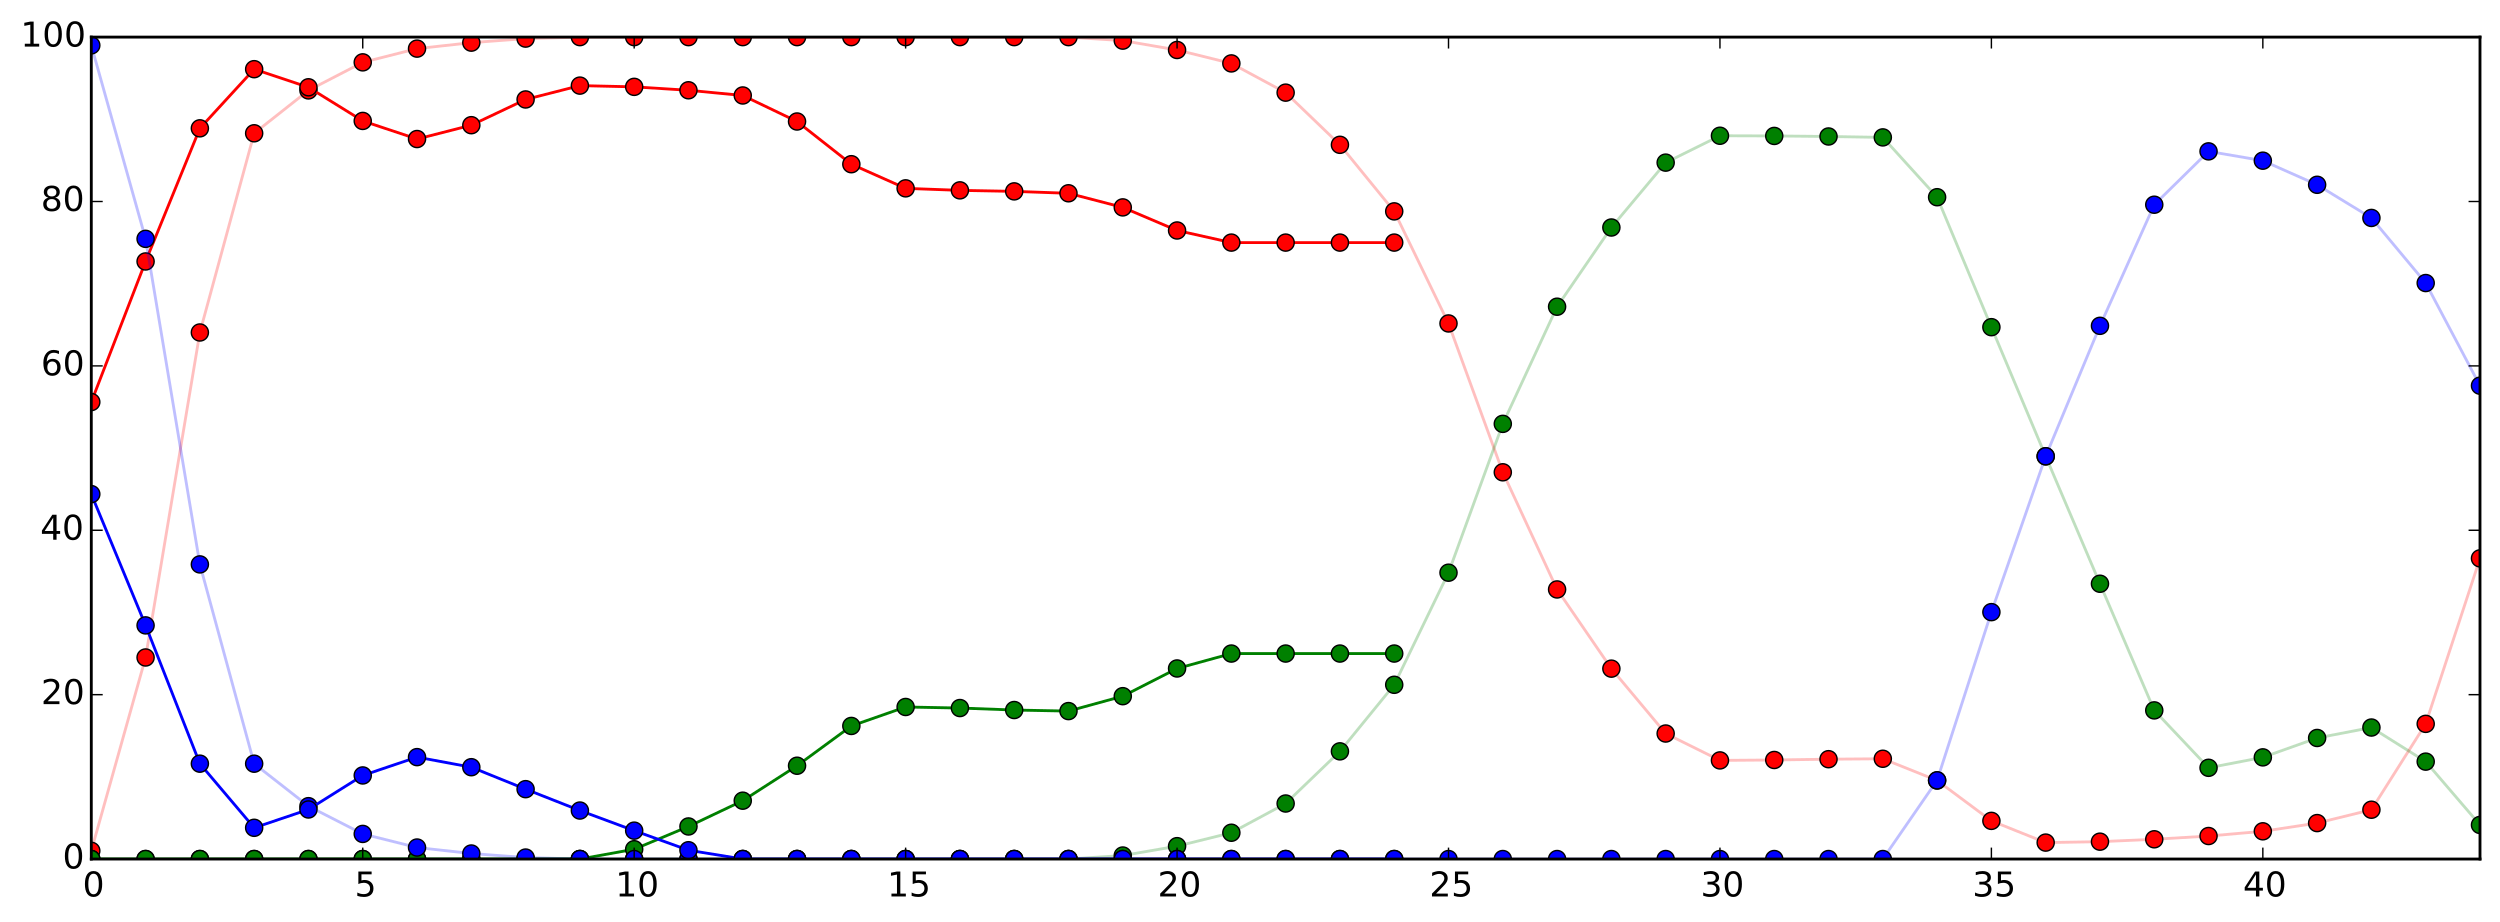 <?xml version="1.0" encoding="utf-8" standalone="no"?>
<!DOCTYPE svg PUBLIC "-//W3C//DTD SVG 1.1//EN"
  "http://www.w3.org/Graphics/SVG/1.1/DTD/svg11.dtd">
<!-- Created with matplotlib (http://matplotlib.org/) -->
<svg height="323pt" version="1.1" viewBox="0 0 876 323" width="876pt" xmlns="http://www.w3.org/2000/svg" xmlns:xlink="http://www.w3.org/1999/xlink">
 <defs>
  <style type="text/css">
*{stroke-linecap:butt;stroke-linejoin:round;}
  </style>
 </defs>
 <g id="figure_1">
  <g id="patch_1">
   <path d="
M0 323.821
L876.19 323.821
L876.19 0
L0 0
z
" style="fill:#ffffff;"/>
  </g>
  <g id="axes_1">
   <g id="patch_2">
    <path d="
M31.99 301.007
L868.99 301.007
L868.99 13.007
L31.99 13.007
z
" style="fill:#ffffff;"/>
   </g>
   <g id="line2d_1">
    <path clip-path="url(#p3e29ac047c)" d="
M31.99 298.127
L51.013 230.382
L70.035 116.503
L89.058 46.703
L108.081 31.676
L127.104 21.85
L146.126 17.039
L165.149 14.942
L184.172 13.526
L203.195 13.007
L222.217 13.007
L241.24 13.007
L260.263 13.007
L279.285 13.007
L298.308 13.007
L317.331 13.007
L336.354 13.007
L355.376 13.007
L374.399 13.007
L393.422 14.237
L412.445 17.515
L431.467 22.223
L450.49 32.461
L469.513 50.742
L488.535 74.063
L507.558 113.338
L526.581 165.494
L545.604 206.543
L564.626 234.296
L583.649 257.028
L602.672 266.447
L621.695 266.298
L640.717 266.02
L659.74 265.871
L678.763 273.487
L697.785 287.631
L716.808 295.247
L735.831 294.923
L754.854 294.086
L773.876 292.943
L792.899 291.29
L811.922 288.408
L830.945 283.727
L849.967 253.64
L868.99 195.656" style="fill:none;opacity:0.25;stroke:#ff0000;stroke-linecap:square;"/>
    <defs>
     <path d="
M0 3
C0.796 3 1.559 2.684 2.121 2.121
C2.684 1.559 3 0.796 3 0
C3 -0.796 2.684 -1.559 2.121 -2.121
C1.559 -2.684 0.796 -3 0 -3
C-0.796 -3 -1.559 -2.684 -2.121 -2.121
C-2.684 -1.559 -3 -0.796 -3 0
C-3 0.796 -2.684 1.559 -2.121 2.121
C-1.559 2.684 -0.796 3 0 3
z
" id="m23230efec5" style="stroke:#000000;stroke-width:0.5;"/>
    </defs>
    <g clip-path="url(#p3e29ac047c)">
     <use style="fill:#ff0000;opacity:0.25;stroke:#000000;stroke-width:0.5;" x="31.99" xlink:href="#m23230efec5" y="298.127"/>
     <use style="fill:#ff0000;opacity:0.25;stroke:#000000;stroke-width:0.5;" x="51.013" xlink:href="#m23230efec5" y="230.382"/>
     <use style="fill:#ff0000;opacity:0.25;stroke:#000000;stroke-width:0.5;" x="70.035" xlink:href="#m23230efec5" y="116.503"/>
     <use style="fill:#ff0000;opacity:0.25;stroke:#000000;stroke-width:0.5;" x="89.058" xlink:href="#m23230efec5" y="46.703"/>
     <use style="fill:#ff0000;opacity:0.25;stroke:#000000;stroke-width:0.5;" x="108.081" xlink:href="#m23230efec5" y="31.676"/>
     <use style="fill:#ff0000;opacity:0.25;stroke:#000000;stroke-width:0.5;" x="127.104" xlink:href="#m23230efec5" y="21.85"/>
     <use style="fill:#ff0000;opacity:0.25;stroke:#000000;stroke-width:0.5;" x="146.126" xlink:href="#m23230efec5" y="17.039"/>
     <use style="fill:#ff0000;opacity:0.25;stroke:#000000;stroke-width:0.5;" x="165.149" xlink:href="#m23230efec5" y="14.942"/>
     <use style="fill:#ff0000;opacity:0.25;stroke:#000000;stroke-width:0.5;" x="184.172" xlink:href="#m23230efec5" y="13.526"/>
     <use style="fill:#ff0000;opacity:0.25;stroke:#000000;stroke-width:0.5;" x="203.195" xlink:href="#m23230efec5" y="13.007"/>
     <use style="fill:#ff0000;opacity:0.25;stroke:#000000;stroke-width:0.5;" x="222.217" xlink:href="#m23230efec5" y="13.007"/>
     <use style="fill:#ff0000;opacity:0.25;stroke:#000000;stroke-width:0.5;" x="241.24" xlink:href="#m23230efec5" y="13.007"/>
     <use style="fill:#ff0000;opacity:0.25;stroke:#000000;stroke-width:0.5;" x="260.263" xlink:href="#m23230efec5" y="13.007"/>
     <use style="fill:#ff0000;opacity:0.25;stroke:#000000;stroke-width:0.5;" x="279.285" xlink:href="#m23230efec5" y="13.007"/>
     <use style="fill:#ff0000;opacity:0.25;stroke:#000000;stroke-width:0.5;" x="298.308" xlink:href="#m23230efec5" y="13.007"/>
     <use style="fill:#ff0000;opacity:0.25;stroke:#000000;stroke-width:0.5;" x="317.331" xlink:href="#m23230efec5" y="13.007"/>
     <use style="fill:#ff0000;opacity:0.25;stroke:#000000;stroke-width:0.5;" x="336.354" xlink:href="#m23230efec5" y="13.007"/>
     <use style="fill:#ff0000;opacity:0.25;stroke:#000000;stroke-width:0.5;" x="355.376" xlink:href="#m23230efec5" y="13.007"/>
     <use style="fill:#ff0000;opacity:0.25;stroke:#000000;stroke-width:0.5;" x="374.399" xlink:href="#m23230efec5" y="13.007"/>
     <use style="fill:#ff0000;opacity:0.25;stroke:#000000;stroke-width:0.5;" x="393.422" xlink:href="#m23230efec5" y="14.237"/>
     <use style="fill:#ff0000;opacity:0.25;stroke:#000000;stroke-width:0.5;" x="412.445" xlink:href="#m23230efec5" y="17.515"/>
     <use style="fill:#ff0000;opacity:0.25;stroke:#000000;stroke-width:0.5;" x="431.467" xlink:href="#m23230efec5" y="22.223"/>
     <use style="fill:#ff0000;opacity:0.25;stroke:#000000;stroke-width:0.5;" x="450.49" xlink:href="#m23230efec5" y="32.461"/>
     <use style="fill:#ff0000;opacity:0.25;stroke:#000000;stroke-width:0.5;" x="469.513" xlink:href="#m23230efec5" y="50.742"/>
     <use style="fill:#ff0000;opacity:0.25;stroke:#000000;stroke-width:0.5;" x="488.535" xlink:href="#m23230efec5" y="74.063"/>
     <use style="fill:#ff0000;opacity:0.25;stroke:#000000;stroke-width:0.5;" x="507.558" xlink:href="#m23230efec5" y="113.338"/>
     <use style="fill:#ff0000;opacity:0.25;stroke:#000000;stroke-width:0.5;" x="526.581" xlink:href="#m23230efec5" y="165.494"/>
     <use style="fill:#ff0000;opacity:0.25;stroke:#000000;stroke-width:0.5;" x="545.604" xlink:href="#m23230efec5" y="206.543"/>
     <use style="fill:#ff0000;opacity:0.25;stroke:#000000;stroke-width:0.5;" x="564.626" xlink:href="#m23230efec5" y="234.296"/>
     <use style="fill:#ff0000;opacity:0.25;stroke:#000000;stroke-width:0.5;" x="583.649" xlink:href="#m23230efec5" y="257.028"/>
     <use style="fill:#ff0000;opacity:0.25;stroke:#000000;stroke-width:0.5;" x="602.672" xlink:href="#m23230efec5" y="266.447"/>
     <use style="fill:#ff0000;opacity:0.25;stroke:#000000;stroke-width:0.5;" x="621.695" xlink:href="#m23230efec5" y="266.298"/>
     <use style="fill:#ff0000;opacity:0.25;stroke:#000000;stroke-width:0.5;" x="640.717" xlink:href="#m23230efec5" y="266.02"/>
     <use style="fill:#ff0000;opacity:0.25;stroke:#000000;stroke-width:0.5;" x="659.74" xlink:href="#m23230efec5" y="265.871"/>
     <use style="fill:#ff0000;opacity:0.25;stroke:#000000;stroke-width:0.5;" x="678.763" xlink:href="#m23230efec5" y="273.487"/>
     <use style="fill:#ff0000;opacity:0.25;stroke:#000000;stroke-width:0.5;" x="697.785" xlink:href="#m23230efec5" y="287.631"/>
     <use style="fill:#ff0000;opacity:0.25;stroke:#000000;stroke-width:0.5;" x="716.808" xlink:href="#m23230efec5" y="295.247"/>
     <use style="fill:#ff0000;opacity:0.25;stroke:#000000;stroke-width:0.5;" x="735.831" xlink:href="#m23230efec5" y="294.923"/>
     <use style="fill:#ff0000;opacity:0.25;stroke:#000000;stroke-width:0.5;" x="754.854" xlink:href="#m23230efec5" y="294.086"/>
     <use style="fill:#ff0000;opacity:0.25;stroke:#000000;stroke-width:0.5;" x="773.876" xlink:href="#m23230efec5" y="292.943"/>
     <use style="fill:#ff0000;opacity:0.25;stroke:#000000;stroke-width:0.5;" x="792.899" xlink:href="#m23230efec5" y="291.29"/>
     <use style="fill:#ff0000;opacity:0.25;stroke:#000000;stroke-width:0.5;" x="811.922" xlink:href="#m23230efec5" y="288.408"/>
     <use style="fill:#ff0000;opacity:0.25;stroke:#000000;stroke-width:0.5;" x="830.945" xlink:href="#m23230efec5" y="283.727"/>
     <use style="fill:#ff0000;opacity:0.25;stroke:#000000;stroke-width:0.5;" x="849.967" xlink:href="#m23230efec5" y="253.64"/>
     <use style="fill:#ff0000;opacity:0.25;stroke:#000000;stroke-width:0.5;" x="868.99" xlink:href="#m23230efec5" y="195.656"/>
    </g>
   </g>
   <g id="line2d_2">
    <path clip-path="url(#p3e29ac047c)" d="
M31.99 140.879
L51.013 91.614
L70.035 44.966
L89.058 24.239
L108.081 30.585
L127.104 42.372
L146.126 48.719
L165.149 43.865
L184.172 34.852
L203.195 29.999
L222.217 30.432
L241.24 31.633
L260.263 33.455
L279.285 42.575
L298.308 57.538
L317.331 65.999
L336.354 66.7
L355.376 67.056
L374.399 67.727
L393.422 72.672
L412.445 80.76
L431.467 85.007
L450.49 85.007
L469.513 85.007
L488.535 85.007" style="fill:none;stroke:#ff0000;stroke-linecap:square;"/>
    <defs>
     <path d="
M0 3
C0.796 3 1.559 2.684 2.121 2.121
C2.684 1.559 3 0.796 3 0
C3 -0.796 2.684 -1.559 2.121 -2.121
C1.559 -2.684 0.796 -3 0 -3
C-0.796 -3 -1.559 -2.684 -2.121 -2.121
C-2.684 -1.559 -3 -0.796 -3 0
C-3 0.796 -2.684 1.559 -2.121 2.121
C-1.559 2.684 -0.796 3 0 3
z
" id="m231f9b0f49" style="stroke:#000000;stroke-width:0.5;"/>
    </defs>
    <g clip-path="url(#p3e29ac047c)">
     <use style="fill:#ff0000;stroke:#000000;stroke-width:0.5;" x="31.99" xlink:href="#m231f9b0f49" y="140.879"/>
     <use style="fill:#ff0000;stroke:#000000;stroke-width:0.5;" x="51.013" xlink:href="#m231f9b0f49" y="91.614"/>
     <use style="fill:#ff0000;stroke:#000000;stroke-width:0.5;" x="70.035" xlink:href="#m231f9b0f49" y="44.966"/>
     <use style="fill:#ff0000;stroke:#000000;stroke-width:0.5;" x="89.058" xlink:href="#m231f9b0f49" y="24.239"/>
     <use style="fill:#ff0000;stroke:#000000;stroke-width:0.5;" x="108.081" xlink:href="#m231f9b0f49" y="30.586"/>
     <use style="fill:#ff0000;stroke:#000000;stroke-width:0.5;" x="127.104" xlink:href="#m231f9b0f49" y="42.372"/>
     <use style="fill:#ff0000;stroke:#000000;stroke-width:0.5;" x="146.126" xlink:href="#m231f9b0f49" y="48.719"/>
     <use style="fill:#ff0000;stroke:#000000;stroke-width:0.5;" x="165.149" xlink:href="#m231f9b0f49" y="43.866"/>
     <use style="fill:#ff0000;stroke:#000000;stroke-width:0.5;" x="184.172" xlink:href="#m231f9b0f49" y="34.852"/>
     <use style="fill:#ff0000;stroke:#000000;stroke-width:0.5;" x="203.195" xlink:href="#m231f9b0f49" y="29.999"/>
     <use style="fill:#ff0000;stroke:#000000;stroke-width:0.5;" x="222.217" xlink:href="#m231f9b0f49" y="30.432"/>
     <use style="fill:#ff0000;stroke:#000000;stroke-width:0.5;" x="241.24" xlink:href="#m231f9b0f49" y="31.633"/>
     <use style="fill:#ff0000;stroke:#000000;stroke-width:0.5;" x="260.263" xlink:href="#m231f9b0f49" y="33.455"/>
     <use style="fill:#ff0000;stroke:#000000;stroke-width:0.5;" x="279.285" xlink:href="#m231f9b0f49" y="42.575"/>
     <use style="fill:#ff0000;stroke:#000000;stroke-width:0.5;" x="298.308" xlink:href="#m231f9b0f49" y="57.538"/>
     <use style="fill:#ff0000;stroke:#000000;stroke-width:0.5;" x="317.331" xlink:href="#m231f9b0f49" y="65.999"/>
     <use style="fill:#ff0000;stroke:#000000;stroke-width:0.5;" x="336.354" xlink:href="#m231f9b0f49" y="66.7"/>
     <use style="fill:#ff0000;stroke:#000000;stroke-width:0.5;" x="355.376" xlink:href="#m231f9b0f49" y="67.057"/>
     <use style="fill:#ff0000;stroke:#000000;stroke-width:0.5;" x="374.399" xlink:href="#m231f9b0f49" y="67.727"/>
     <use style="fill:#ff0000;stroke:#000000;stroke-width:0.5;" x="393.422" xlink:href="#m231f9b0f49" y="72.672"/>
     <use style="fill:#ff0000;stroke:#000000;stroke-width:0.5;" x="412.445" xlink:href="#m231f9b0f49" y="80.76"/>
     <use style="fill:#ff0000;stroke:#000000;stroke-width:0.5;" x="431.467" xlink:href="#m231f9b0f49" y="85.007"/>
     <use style="fill:#ff0000;stroke:#000000;stroke-width:0.5;" x="450.49" xlink:href="#m231f9b0f49" y="85.007"/>
     <use style="fill:#ff0000;stroke:#000000;stroke-width:0.5;" x="469.513" xlink:href="#m231f9b0f49" y="85.007"/>
     <use style="fill:#ff0000;stroke:#000000;stroke-width:0.5;" x="488.535" xlink:href="#m231f9b0f49" y="85.007"/>
    </g>
   </g>
   <g id="line2d_3"/>
   <g id="line2d_4">
    <path clip-path="url(#p3e29ac047c)" d="
M31.99 301.007
L51.013 301.007
L70.035 301.007
L89.058 301.007
L108.081 301.007
L127.104 301.007
L146.126 301.007
L165.149 301.007
L184.172 301.007
L203.195 301.007
L222.217 301.007
L241.24 301.007
L260.263 301.007
L279.285 301.007
L298.308 301.007
L317.331 301.007
L336.354 301.007
L355.376 301.007
L374.399 301.007
L393.422 299.777
L412.445 296.499
L431.467 291.791
L450.49 281.552
L469.513 263.272
L488.535 239.951
L507.558 200.676
L526.581 148.52
L545.604 107.471
L564.626 79.718
L583.649 56.986
L602.672 47.567
L621.695 47.631
L640.717 47.824
L659.74 48.143
L678.763 69.103
L697.785 114.641
L716.808 159.887
L735.831 204.546
L754.854 248.92
L773.876 269.039
L792.899 265.38
L811.922 258.586
L830.945 254.927
L849.967 266.874
L868.99 289.06" style="fill:none;opacity:0.25;stroke:#008000;stroke-linecap:square;"/>
    <defs>
     <path d="
M0 3
C0.796 3 1.559 2.684 2.121 2.121
C2.684 1.559 3 0.796 3 0
C3 -0.796 2.684 -1.559 2.121 -2.121
C1.559 -2.684 0.796 -3 0 -3
C-0.796 -3 -1.559 -2.684 -2.121 -2.121
C-2.684 -1.559 -3 -0.796 -3 0
C-3 0.796 -2.684 1.559 -2.121 2.121
C-1.559 2.684 -0.796 3 0 3
z
" id="m8d7e0c9f4d" style="stroke:#000000;stroke-width:0.5;"/>
    </defs>
    <g clip-path="url(#p3e29ac047c)">
     <use style="fill:#008000;opacity:0.25;stroke:#000000;stroke-width:0.5;" x="31.99" xlink:href="#m8d7e0c9f4d" y="301.007"/>
     <use style="fill:#008000;opacity:0.25;stroke:#000000;stroke-width:0.5;" x="51.013" xlink:href="#m8d7e0c9f4d" y="301.007"/>
     <use style="fill:#008000;opacity:0.25;stroke:#000000;stroke-width:0.5;" x="70.035" xlink:href="#m8d7e0c9f4d" y="301.007"/>
     <use style="fill:#008000;opacity:0.25;stroke:#000000;stroke-width:0.5;" x="89.058" xlink:href="#m8d7e0c9f4d" y="301.007"/>
     <use style="fill:#008000;opacity:0.25;stroke:#000000;stroke-width:0.5;" x="108.081" xlink:href="#m8d7e0c9f4d" y="301.007"/>
     <use style="fill:#008000;opacity:0.25;stroke:#000000;stroke-width:0.5;" x="127.104" xlink:href="#m8d7e0c9f4d" y="301.007"/>
     <use style="fill:#008000;opacity:0.25;stroke:#000000;stroke-width:0.5;" x="146.126" xlink:href="#m8d7e0c9f4d" y="301.007"/>
     <use style="fill:#008000;opacity:0.25;stroke:#000000;stroke-width:0.5;" x="165.149" xlink:href="#m8d7e0c9f4d" y="301.007"/>
     <use style="fill:#008000;opacity:0.25;stroke:#000000;stroke-width:0.5;" x="184.172" xlink:href="#m8d7e0c9f4d" y="301.007"/>
     <use style="fill:#008000;opacity:0.25;stroke:#000000;stroke-width:0.5;" x="203.195" xlink:href="#m8d7e0c9f4d" y="301.007"/>
     <use style="fill:#008000;opacity:0.25;stroke:#000000;stroke-width:0.5;" x="222.217" xlink:href="#m8d7e0c9f4d" y="301.007"/>
     <use style="fill:#008000;opacity:0.25;stroke:#000000;stroke-width:0.5;" x="241.24" xlink:href="#m8d7e0c9f4d" y="301.007"/>
     <use style="fill:#008000;opacity:0.25;stroke:#000000;stroke-width:0.5;" x="260.263" xlink:href="#m8d7e0c9f4d" y="301.007"/>
     <use style="fill:#008000;opacity:0.25;stroke:#000000;stroke-width:0.5;" x="279.285" xlink:href="#m8d7e0c9f4d" y="301.007"/>
     <use style="fill:#008000;opacity:0.25;stroke:#000000;stroke-width:0.5;" x="298.308" xlink:href="#m8d7e0c9f4d" y="301.007"/>
     <use style="fill:#008000;opacity:0.25;stroke:#000000;stroke-width:0.5;" x="317.331" xlink:href="#m8d7e0c9f4d" y="301.007"/>
     <use style="fill:#008000;opacity:0.25;stroke:#000000;stroke-width:0.5;" x="336.354" xlink:href="#m8d7e0c9f4d" y="301.007"/>
     <use style="fill:#008000;opacity:0.25;stroke:#000000;stroke-width:0.5;" x="355.376" xlink:href="#m8d7e0c9f4d" y="301.007"/>
     <use style="fill:#008000;opacity:0.25;stroke:#000000;stroke-width:0.5;" x="374.399" xlink:href="#m8d7e0c9f4d" y="301.007"/>
     <use style="fill:#008000;opacity:0.25;stroke:#000000;stroke-width:0.5;" x="393.422" xlink:href="#m8d7e0c9f4d" y="299.777"/>
     <use style="fill:#008000;opacity:0.25;stroke:#000000;stroke-width:0.5;" x="412.445" xlink:href="#m8d7e0c9f4d" y="296.499"/>
     <use style="fill:#008000;opacity:0.25;stroke:#000000;stroke-width:0.5;" x="431.467" xlink:href="#m8d7e0c9f4d" y="291.791"/>
     <use style="fill:#008000;opacity:0.25;stroke:#000000;stroke-width:0.5;" x="450.49" xlink:href="#m8d7e0c9f4d" y="281.552"/>
     <use style="fill:#008000;opacity:0.25;stroke:#000000;stroke-width:0.5;" x="469.513" xlink:href="#m8d7e0c9f4d" y="263.272"/>
     <use style="fill:#008000;opacity:0.25;stroke:#000000;stroke-width:0.5;" x="488.535" xlink:href="#m8d7e0c9f4d" y="239.951"/>
     <use style="fill:#008000;opacity:0.25;stroke:#000000;stroke-width:0.5;" x="507.558" xlink:href="#m8d7e0c9f4d" y="200.676"/>
     <use style="fill:#008000;opacity:0.25;stroke:#000000;stroke-width:0.5;" x="526.581" xlink:href="#m8d7e0c9f4d" y="148.52"/>
     <use style="fill:#008000;opacity:0.25;stroke:#000000;stroke-width:0.5;" x="545.604" xlink:href="#m8d7e0c9f4d" y="107.471"/>
     <use style="fill:#008000;opacity:0.25;stroke:#000000;stroke-width:0.5;" x="564.626" xlink:href="#m8d7e0c9f4d" y="79.718"/>
     <use style="fill:#008000;opacity:0.25;stroke:#000000;stroke-width:0.5;" x="583.649" xlink:href="#m8d7e0c9f4d" y="56.986"/>
     <use style="fill:#008000;opacity:0.25;stroke:#000000;stroke-width:0.5;" x="602.672" xlink:href="#m8d7e0c9f4d" y="47.567"/>
     <use style="fill:#008000;opacity:0.25;stroke:#000000;stroke-width:0.5;" x="621.695" xlink:href="#m8d7e0c9f4d" y="47.631"/>
     <use style="fill:#008000;opacity:0.25;stroke:#000000;stroke-width:0.5;" x="640.717" xlink:href="#m8d7e0c9f4d" y="47.824"/>
     <use style="fill:#008000;opacity:0.25;stroke:#000000;stroke-width:0.5;" x="659.74" xlink:href="#m8d7e0c9f4d" y="48.143"/>
     <use style="fill:#008000;opacity:0.25;stroke:#000000;stroke-width:0.5;" x="678.763" xlink:href="#m8d7e0c9f4d" y="69.103"/>
     <use style="fill:#008000;opacity:0.25;stroke:#000000;stroke-width:0.5;" x="697.785" xlink:href="#m8d7e0c9f4d" y="114.641"/>
     <use style="fill:#008000;opacity:0.25;stroke:#000000;stroke-width:0.5;" x="716.808" xlink:href="#m8d7e0c9f4d" y="159.887"/>
     <use style="fill:#008000;opacity:0.25;stroke:#000000;stroke-width:0.5;" x="735.831" xlink:href="#m8d7e0c9f4d" y="204.546"/>
     <use style="fill:#008000;opacity:0.25;stroke:#000000;stroke-width:0.5;" x="754.854" xlink:href="#m8d7e0c9f4d" y="248.92"/>
     <use style="fill:#008000;opacity:0.25;stroke:#000000;stroke-width:0.5;" x="773.876" xlink:href="#m8d7e0c9f4d" y="269.039"/>
     <use style="fill:#008000;opacity:0.25;stroke:#000000;stroke-width:0.5;" x="792.899" xlink:href="#m8d7e0c9f4d" y="265.38"/>
     <use style="fill:#008000;opacity:0.25;stroke:#000000;stroke-width:0.5;" x="811.922" xlink:href="#m8d7e0c9f4d" y="258.586"/>
     <use style="fill:#008000;opacity:0.25;stroke:#000000;stroke-width:0.5;" x="830.945" xlink:href="#m8d7e0c9f4d" y="254.927"/>
     <use style="fill:#008000;opacity:0.25;stroke:#000000;stroke-width:0.5;" x="849.967" xlink:href="#m8d7e0c9f4d" y="266.874"/>
     <use style="fill:#008000;opacity:0.25;stroke:#000000;stroke-width:0.5;" x="868.99" xlink:href="#m8d7e0c9f4d" y="289.06"/>
    </g>
   </g>
   <g id="line2d_5">
    <path clip-path="url(#p3e29ac047c)" d="
M31.99 301.007
L51.013 301.007
L70.035 301.007
L89.058 301.007
L108.081 301.007
L127.104 301.007
L146.126 301.007
L165.149 301.007
L184.172 301.007
L203.195 301.007
L222.217 297.572
L241.24 289.594
L260.263 280.559
L279.285 268.313
L298.308 254.372
L317.331 247.727
L336.354 248.1
L355.376 248.794
L374.399 249.167
L393.422 243.94
L412.445 234.234
L431.467 229.007
L450.49 229.007
L469.513 229.007
L488.535 229.007" style="fill:none;stroke:#008000;stroke-linecap:square;"/>
    <defs>
     <path d="
M0 3
C0.796 3 1.559 2.684 2.121 2.121
C2.684 1.559 3 0.796 3 0
C3 -0.796 2.684 -1.559 2.121 -2.121
C1.559 -2.684 0.796 -3 0 -3
C-0.796 -3 -1.559 -2.684 -2.121 -2.121
C-2.684 -1.559 -3 -0.796 -3 0
C-3 0.796 -2.684 1.559 -2.121 2.121
C-1.559 2.684 -0.796 3 0 3
z
" id="m25f47eefb8" style="stroke:#000000;stroke-width:0.5;"/>
    </defs>
    <g clip-path="url(#p3e29ac047c)">
     <use style="fill:#008000;stroke:#000000;stroke-width:0.5;" x="31.99" xlink:href="#m25f47eefb8" y="301.007"/>
     <use style="fill:#008000;stroke:#000000;stroke-width:0.5;" x="51.013" xlink:href="#m25f47eefb8" y="301.007"/>
     <use style="fill:#008000;stroke:#000000;stroke-width:0.5;" x="70.035" xlink:href="#m25f47eefb8" y="301.007"/>
     <use style="fill:#008000;stroke:#000000;stroke-width:0.5;" x="89.058" xlink:href="#m25f47eefb8" y="301.007"/>
     <use style="fill:#008000;stroke:#000000;stroke-width:0.5;" x="108.081" xlink:href="#m25f47eefb8" y="301.007"/>
     <use style="fill:#008000;stroke:#000000;stroke-width:0.5;" x="127.104" xlink:href="#m25f47eefb8" y="301.007"/>
     <use style="fill:#008000;stroke:#000000;stroke-width:0.5;" x="146.126" xlink:href="#m25f47eefb8" y="301.007"/>
     <use style="fill:#008000;stroke:#000000;stroke-width:0.5;" x="165.149" xlink:href="#m25f47eefb8" y="301.007"/>
     <use style="fill:#008000;stroke:#000000;stroke-width:0.5;" x="184.172" xlink:href="#m25f47eefb8" y="301.007"/>
     <use style="fill:#008000;stroke:#000000;stroke-width:0.5;" x="203.195" xlink:href="#m25f47eefb8" y="301.007"/>
     <use style="fill:#008000;stroke:#000000;stroke-width:0.5;" x="222.217" xlink:href="#m25f47eefb8" y="297.572"/>
     <use style="fill:#008000;stroke:#000000;stroke-width:0.5;" x="241.24" xlink:href="#m25f47eefb8" y="289.594"/>
     <use style="fill:#008000;stroke:#000000;stroke-width:0.5;" x="260.263" xlink:href="#m25f47eefb8" y="280.559"/>
     <use style="fill:#008000;stroke:#000000;stroke-width:0.5;" x="279.285" xlink:href="#m25f47eefb8" y="268.313"/>
     <use style="fill:#008000;stroke:#000000;stroke-width:0.5;" x="298.308" xlink:href="#m25f47eefb8" y="254.372"/>
     <use style="fill:#008000;stroke:#000000;stroke-width:0.5;" x="317.331" xlink:href="#m25f47eefb8" y="247.727"/>
     <use style="fill:#008000;stroke:#000000;stroke-width:0.5;" x="336.354" xlink:href="#m25f47eefb8" y="248.1"/>
     <use style="fill:#008000;stroke:#000000;stroke-width:0.5;" x="355.376" xlink:href="#m25f47eefb8" y="248.794"/>
     <use style="fill:#008000;stroke:#000000;stroke-width:0.5;" x="374.399" xlink:href="#m25f47eefb8" y="249.167"/>
     <use style="fill:#008000;stroke:#000000;stroke-width:0.5;" x="393.422" xlink:href="#m25f47eefb8" y="243.94"/>
     <use style="fill:#008000;stroke:#000000;stroke-width:0.5;" x="412.445" xlink:href="#m25f47eefb8" y="234.234"/>
     <use style="fill:#008000;stroke:#000000;stroke-width:0.5;" x="431.467" xlink:href="#m25f47eefb8" y="229.007"/>
     <use style="fill:#008000;stroke:#000000;stroke-width:0.5;" x="450.49" xlink:href="#m25f47eefb8" y="229.007"/>
     <use style="fill:#008000;stroke:#000000;stroke-width:0.5;" x="469.513" xlink:href="#m25f47eefb8" y="229.007"/>
     <use style="fill:#008000;stroke:#000000;stroke-width:0.5;" x="488.535" xlink:href="#m25f47eefb8" y="229.007"/>
    </g>
   </g>
   <g id="line2d_6"/>
   <g id="line2d_7">
    <path clip-path="url(#p3e29ac047c)" d="
M31.99 15.887
L51.013 83.695
L70.035 197.769
L89.058 267.599
L108.081 282.484
L127.104 292.206
L146.126 296.975
L165.149 299.071
L184.172 300.487
L203.195 301.007
L222.217 301.007
L241.24 301.007
L260.263 301.007
L279.285 301.007
L298.308 301.007
L317.331 301.007
L336.354 301.007
L355.376 301.007
L374.399 301.007
L393.422 301.007
L412.445 301.007
L431.467 301.007
L450.49 301.007
L469.513 301.007
L488.535 301.007
L507.558 301.007
L526.581 301.007
L545.604 301.007
L564.626 301.007
L583.649 301.007
L602.672 301.007
L621.695 301.007
L640.717 301.007
L659.74 301.007
L678.763 273.429
L697.785 214.491
L716.808 159.887
L735.831 114.168
L754.854 71.732
L773.876 53.039
L792.899 56.302
L811.922 64.749
L830.945 76.367
L849.967 99.18
L868.99 135.143" style="fill:none;opacity:0.25;stroke:#0000ff;stroke-linecap:square;"/>
    <defs>
     <path d="
M0 3
C0.796 3 1.559 2.684 2.121 2.121
C2.684 1.559 3 0.796 3 0
C3 -0.796 2.684 -1.559 2.121 -2.121
C1.559 -2.684 0.796 -3 0 -3
C-0.796 -3 -1.559 -2.684 -2.121 -2.121
C-2.684 -1.559 -3 -0.796 -3 0
C-3 0.796 -2.684 1.559 -2.121 2.121
C-1.559 2.684 -0.796 3 0 3
z
" id="m5f9c0e513d" style="stroke:#000000;stroke-width:0.5;"/>
    </defs>
    <g clip-path="url(#p3e29ac047c)">
     <use style="fill:#0000ff;opacity:0.25;stroke:#000000;stroke-width:0.5;" x="31.99" xlink:href="#m5f9c0e513d" y="15.887"/>
     <use style="fill:#0000ff;opacity:0.25;stroke:#000000;stroke-width:0.5;" x="51.013" xlink:href="#m5f9c0e513d" y="83.695"/>
     <use style="fill:#0000ff;opacity:0.25;stroke:#000000;stroke-width:0.5;" x="70.035" xlink:href="#m5f9c0e513d" y="197.769"/>
     <use style="fill:#0000ff;opacity:0.25;stroke:#000000;stroke-width:0.5;" x="89.058" xlink:href="#m5f9c0e513d" y="267.599"/>
     <use style="fill:#0000ff;opacity:0.25;stroke:#000000;stroke-width:0.5;" x="108.081" xlink:href="#m5f9c0e513d" y="282.484"/>
     <use style="fill:#0000ff;opacity:0.25;stroke:#000000;stroke-width:0.5;" x="127.104" xlink:href="#m5f9c0e513d" y="292.206"/>
     <use style="fill:#0000ff;opacity:0.25;stroke:#000000;stroke-width:0.5;" x="146.126" xlink:href="#m5f9c0e513d" y="296.975"/>
     <use style="fill:#0000ff;opacity:0.25;stroke:#000000;stroke-width:0.5;" x="165.149" xlink:href="#m5f9c0e513d" y="299.071"/>
     <use style="fill:#0000ff;opacity:0.25;stroke:#000000;stroke-width:0.5;" x="184.172" xlink:href="#m5f9c0e513d" y="300.487"/>
     <use style="fill:#0000ff;opacity:0.25;stroke:#000000;stroke-width:0.5;" x="203.195" xlink:href="#m5f9c0e513d" y="301.007"/>
     <use style="fill:#0000ff;opacity:0.25;stroke:#000000;stroke-width:0.5;" x="222.217" xlink:href="#m5f9c0e513d" y="301.007"/>
     <use style="fill:#0000ff;opacity:0.25;stroke:#000000;stroke-width:0.5;" x="241.24" xlink:href="#m5f9c0e513d" y="301.007"/>
     <use style="fill:#0000ff;opacity:0.25;stroke:#000000;stroke-width:0.5;" x="260.263" xlink:href="#m5f9c0e513d" y="301.007"/>
     <use style="fill:#0000ff;opacity:0.25;stroke:#000000;stroke-width:0.5;" x="279.285" xlink:href="#m5f9c0e513d" y="301.007"/>
     <use style="fill:#0000ff;opacity:0.25;stroke:#000000;stroke-width:0.5;" x="298.308" xlink:href="#m5f9c0e513d" y="301.007"/>
     <use style="fill:#0000ff;opacity:0.25;stroke:#000000;stroke-width:0.5;" x="317.331" xlink:href="#m5f9c0e513d" y="301.007"/>
     <use style="fill:#0000ff;opacity:0.25;stroke:#000000;stroke-width:0.5;" x="336.354" xlink:href="#m5f9c0e513d" y="301.007"/>
     <use style="fill:#0000ff;opacity:0.25;stroke:#000000;stroke-width:0.5;" x="355.376" xlink:href="#m5f9c0e513d" y="301.007"/>
     <use style="fill:#0000ff;opacity:0.25;stroke:#000000;stroke-width:0.5;" x="374.399" xlink:href="#m5f9c0e513d" y="301.007"/>
     <use style="fill:#0000ff;opacity:0.25;stroke:#000000;stroke-width:0.5;" x="393.422" xlink:href="#m5f9c0e513d" y="301.007"/>
     <use style="fill:#0000ff;opacity:0.25;stroke:#000000;stroke-width:0.5;" x="412.445" xlink:href="#m5f9c0e513d" y="301.007"/>
     <use style="fill:#0000ff;opacity:0.25;stroke:#000000;stroke-width:0.5;" x="431.467" xlink:href="#m5f9c0e513d" y="301.007"/>
     <use style="fill:#0000ff;opacity:0.25;stroke:#000000;stroke-width:0.5;" x="450.49" xlink:href="#m5f9c0e513d" y="301.007"/>
     <use style="fill:#0000ff;opacity:0.25;stroke:#000000;stroke-width:0.5;" x="469.513" xlink:href="#m5f9c0e513d" y="301.007"/>
     <use style="fill:#0000ff;opacity:0.25;stroke:#000000;stroke-width:0.5;" x="488.535" xlink:href="#m5f9c0e513d" y="301.007"/>
     <use style="fill:#0000ff;opacity:0.25;stroke:#000000;stroke-width:0.5;" x="507.558" xlink:href="#m5f9c0e513d" y="301.007"/>
     <use style="fill:#0000ff;opacity:0.25;stroke:#000000;stroke-width:0.5;" x="526.581" xlink:href="#m5f9c0e513d" y="301.007"/>
     <use style="fill:#0000ff;opacity:0.25;stroke:#000000;stroke-width:0.5;" x="545.604" xlink:href="#m5f9c0e513d" y="301.007"/>
     <use style="fill:#0000ff;opacity:0.25;stroke:#000000;stroke-width:0.5;" x="564.626" xlink:href="#m5f9c0e513d" y="301.007"/>
     <use style="fill:#0000ff;opacity:0.25;stroke:#000000;stroke-width:0.5;" x="583.649" xlink:href="#m5f9c0e513d" y="301.007"/>
     <use style="fill:#0000ff;opacity:0.25;stroke:#000000;stroke-width:0.5;" x="602.672" xlink:href="#m5f9c0e513d" y="301.007"/>
     <use style="fill:#0000ff;opacity:0.25;stroke:#000000;stroke-width:0.5;" x="621.695" xlink:href="#m5f9c0e513d" y="301.007"/>
     <use style="fill:#0000ff;opacity:0.25;stroke:#000000;stroke-width:0.5;" x="640.717" xlink:href="#m5f9c0e513d" y="301.007"/>
     <use style="fill:#0000ff;opacity:0.25;stroke:#000000;stroke-width:0.5;" x="659.74" xlink:href="#m5f9c0e513d" y="301.007"/>
     <use style="fill:#0000ff;opacity:0.25;stroke:#000000;stroke-width:0.5;" x="678.763" xlink:href="#m5f9c0e513d" y="273.429"/>
     <use style="fill:#0000ff;opacity:0.25;stroke:#000000;stroke-width:0.5;" x="697.785" xlink:href="#m5f9c0e513d" y="214.491"/>
     <use style="fill:#0000ff;opacity:0.25;stroke:#000000;stroke-width:0.5;" x="716.808" xlink:href="#m5f9c0e513d" y="159.887"/>
     <use style="fill:#0000ff;opacity:0.25;stroke:#000000;stroke-width:0.5;" x="735.831" xlink:href="#m5f9c0e513d" y="114.168"/>
     <use style="fill:#0000ff;opacity:0.25;stroke:#000000;stroke-width:0.5;" x="754.854" xlink:href="#m5f9c0e513d" y="71.732"/>
     <use style="fill:#0000ff;opacity:0.25;stroke:#000000;stroke-width:0.5;" x="773.876" xlink:href="#m5f9c0e513d" y="53.039"/>
     <use style="fill:#0000ff;opacity:0.25;stroke:#000000;stroke-width:0.5;" x="792.899" xlink:href="#m5f9c0e513d" y="56.302"/>
     <use style="fill:#0000ff;opacity:0.25;stroke:#000000;stroke-width:0.5;" x="811.922" xlink:href="#m5f9c0e513d" y="64.749"/>
     <use style="fill:#0000ff;opacity:0.25;stroke:#000000;stroke-width:0.5;" x="830.945" xlink:href="#m5f9c0e513d" y="76.367"/>
     <use style="fill:#0000ff;opacity:0.25;stroke:#000000;stroke-width:0.5;" x="849.967" xlink:href="#m5f9c0e513d" y="99.18"/>
     <use style="fill:#0000ff;opacity:0.25;stroke:#000000;stroke-width:0.5;" x="868.99" xlink:href="#m5f9c0e513d" y="135.143"/>
    </g>
   </g>
   <g id="line2d_8">
    <path clip-path="url(#p3e29ac047c)" d="
M31.99 173.135
L51.013 219.138
L70.035 267.592
L89.058 290.063
L108.081 283.642
L127.104 271.716
L146.126 265.295
L165.149 268.829
L184.172 276.522
L203.195 284.015
L222.217 291.059
L241.24 297.921
L260.263 301.007
L279.285 301.007
L298.308 301.007
L317.331 301.007
L336.354 301.007
L355.376 301.007
L374.399 301.007
L393.422 301.007
L412.445 301.007
L431.467 301.007
L450.49 301.007
L469.513 301.007
L488.535 301.007" style="fill:none;stroke:#0000ff;stroke-linecap:square;"/>
    <defs>
     <path d="
M0 3
C0.796 3 1.559 2.684 2.121 2.121
C2.684 1.559 3 0.796 3 0
C3 -0.796 2.684 -1.559 2.121 -2.121
C1.559 -2.684 0.796 -3 0 -3
C-0.796 -3 -1.559 -2.684 -2.121 -2.121
C-2.684 -1.559 -3 -0.796 -3 0
C-3 0.796 -2.684 1.559 -2.121 2.121
C-1.559 2.684 -0.796 3 0 3
z
" id="mdb00ba95ec" style="stroke:#000000;stroke-width:0.5;"/>
    </defs>
    <g clip-path="url(#p3e29ac047c)">
     <use style="fill:#0000ff;stroke:#000000;stroke-width:0.5;" x="31.99" xlink:href="#mdb00ba95ec" y="173.135"/>
     <use style="fill:#0000ff;stroke:#000000;stroke-width:0.5;" x="51.013" xlink:href="#mdb00ba95ec" y="219.138"/>
     <use style="fill:#0000ff;stroke:#000000;stroke-width:0.5;" x="70.035" xlink:href="#mdb00ba95ec" y="267.592"/>
     <use style="fill:#0000ff;stroke:#000000;stroke-width:0.5;" x="89.058" xlink:href="#mdb00ba95ec" y="290.063"/>
     <use style="fill:#0000ff;stroke:#000000;stroke-width:0.5;" x="108.081" xlink:href="#mdb00ba95ec" y="283.642"/>
     <use style="fill:#0000ff;stroke:#000000;stroke-width:0.5;" x="127.104" xlink:href="#mdb00ba95ec" y="271.716"/>
     <use style="fill:#0000ff;stroke:#000000;stroke-width:0.5;" x="146.126" xlink:href="#mdb00ba95ec" y="265.295"/>
     <use style="fill:#0000ff;stroke:#000000;stroke-width:0.5;" x="165.149" xlink:href="#mdb00ba95ec" y="268.829"/>
     <use style="fill:#0000ff;stroke:#000000;stroke-width:0.5;" x="184.172" xlink:href="#mdb00ba95ec" y="276.522"/>
     <use style="fill:#0000ff;stroke:#000000;stroke-width:0.5;" x="203.195" xlink:href="#mdb00ba95ec" y="284.015"/>
     <use style="fill:#0000ff;stroke:#000000;stroke-width:0.5;" x="222.217" xlink:href="#mdb00ba95ec" y="291.059"/>
     <use style="fill:#0000ff;stroke:#000000;stroke-width:0.5;" x="241.24" xlink:href="#mdb00ba95ec" y="297.921"/>
     <use style="fill:#0000ff;stroke:#000000;stroke-width:0.5;" x="260.263" xlink:href="#mdb00ba95ec" y="301.007"/>
     <use style="fill:#0000ff;stroke:#000000;stroke-width:0.5;" x="279.285" xlink:href="#mdb00ba95ec" y="301.007"/>
     <use style="fill:#0000ff;stroke:#000000;stroke-width:0.5;" x="298.308" xlink:href="#mdb00ba95ec" y="301.007"/>
     <use style="fill:#0000ff;stroke:#000000;stroke-width:0.5;" x="317.331" xlink:href="#mdb00ba95ec" y="301.007"/>
     <use style="fill:#0000ff;stroke:#000000;stroke-width:0.5;" x="336.354" xlink:href="#mdb00ba95ec" y="301.007"/>
     <use style="fill:#0000ff;stroke:#000000;stroke-width:0.5;" x="355.376" xlink:href="#mdb00ba95ec" y="301.007"/>
     <use style="fill:#0000ff;stroke:#000000;stroke-width:0.5;" x="374.399" xlink:href="#mdb00ba95ec" y="301.007"/>
     <use style="fill:#0000ff;stroke:#000000;stroke-width:0.5;" x="393.422" xlink:href="#mdb00ba95ec" y="301.007"/>
     <use style="fill:#0000ff;stroke:#000000;stroke-width:0.5;" x="412.445" xlink:href="#mdb00ba95ec" y="301.007"/>
     <use style="fill:#0000ff;stroke:#000000;stroke-width:0.5;" x="431.467" xlink:href="#mdb00ba95ec" y="301.007"/>
     <use style="fill:#0000ff;stroke:#000000;stroke-width:0.5;" x="450.49" xlink:href="#mdb00ba95ec" y="301.007"/>
     <use style="fill:#0000ff;stroke:#000000;stroke-width:0.5;" x="469.513" xlink:href="#mdb00ba95ec" y="301.007"/>
     <use style="fill:#0000ff;stroke:#000000;stroke-width:0.5;" x="488.535" xlink:href="#mdb00ba95ec" y="301.007"/>
    </g>
   </g>
   <g id="line2d_9"/>
   <g id="patch_3">
    <path d="
M31.99 301.007
L868.99 301.007" style="fill:none;stroke:#000000;stroke-linecap:square;stroke-linejoin:miter;"/>
   </g>
   <g id="patch_4">
    <path d="
M31.99 13.007
L868.99 13.007" style="fill:none;stroke:#000000;stroke-linecap:square;stroke-linejoin:miter;"/>
   </g>
   <g id="patch_5">
    <path d="
M868.99 301.007
L868.99 13.007" style="fill:none;stroke:#000000;stroke-linecap:square;stroke-linejoin:miter;"/>
   </g>
   <g id="patch_6">
    <path d="
M31.99 301.007
L31.99 13.007" style="fill:none;stroke:#000000;stroke-linecap:square;stroke-linejoin:miter;"/>
   </g>
   <g id="matplotlib.axis_1">
    <g id="xtick_1">
     <g id="line2d_10">
      <defs>
       <path d="
M0 0
L0 -4" id="mc7db9fdffb" style="stroke:#000000;stroke-width:0.5;"/>
      </defs>
      <g>
       <use style="stroke:#000000;stroke-width:0.5;" x="31.99" xlink:href="#mc7db9fdffb" y="301.007"/>
      </g>
     </g>
     <g id="line2d_11">
      <defs>
       <path d="
M0 0
L0 4" id="m5a7d422ac3" style="stroke:#000000;stroke-width:0.5;"/>
      </defs>
      <g>
       <use style="stroke:#000000;stroke-width:0.5;" x="31.99" xlink:href="#m5a7d422ac3" y="13.007"/>
      </g>
     </g>
     <g id="text_1">
      <!-- 0 -->
      <defs>
       <path d="
M31.781 66.406
Q24.172 66.406 20.328 58.906
Q16.5 51.422 16.5 36.375
Q16.5 21.391 20.328 13.891
Q24.172 6.391 31.781 6.391
Q39.453 6.391 43.281 13.891
Q47.125 21.391 47.125 36.375
Q47.125 51.422 43.281 58.906
Q39.453 66.406 31.781 66.406
M31.781 74.219
Q44.047 74.219 50.516 64.516
Q56.984 54.828 56.984 36.375
Q56.984 17.969 50.516 8.266
Q44.047 -1.422 31.781 -1.422
Q19.531 -1.422 13.062 8.266
Q6.594 17.969 6.594 36.375
Q6.594 54.828 13.062 64.516
Q19.531 74.219 31.781 74.219" id="BitstreamVeraSans-Roman-30"/>
      </defs>
      <g transform="translate(28.967 314.125)scale(0.12 -0.12)">
       <use xlink:href="#BitstreamVeraSans-Roman-30"/>
      </g>
     </g>
    </g>
    <g id="xtick_2">
     <g id="line2d_12">
      <g>
       <use style="stroke:#000000;stroke-width:0.5;" x="127.104" xlink:href="#mc7db9fdffb" y="301.007"/>
      </g>
     </g>
     <g id="line2d_13">
      <g>
       <use style="stroke:#000000;stroke-width:0.5;" x="127.104" xlink:href="#m5a7d422ac3" y="13.007"/>
      </g>
     </g>
     <g id="text_2">
      <!-- 5 -->
      <defs>
       <path d="
M10.797 72.906
L49.516 72.906
L49.516 64.594
L19.828 64.594
L19.828 46.734
Q21.969 47.469 24.109 47.828
Q26.266 48.188 28.422 48.188
Q40.625 48.188 47.75 41.5
Q54.891 34.812 54.891 23.391
Q54.891 11.625 47.562 5.094
Q40.234 -1.422 26.906 -1.422
Q22.312 -1.422 17.547 -0.641
Q12.797 0.141 7.719 1.703
L7.719 11.625
Q12.109 9.234 16.797 8.062
Q21.484 6.891 26.703 6.891
Q35.156 6.891 40.078 11.328
Q45.016 15.766 45.016 23.391
Q45.016 31 40.078 35.438
Q35.156 39.891 26.703 39.891
Q22.75 39.891 18.812 39.016
Q14.891 38.141 10.797 36.281
z
" id="BitstreamVeraSans-Roman-35"/>
      </defs>
      <g transform="translate(124.273 314.125)scale(0.12 -0.12)">
       <use xlink:href="#BitstreamVeraSans-Roman-35"/>
      </g>
     </g>
    </g>
    <g id="xtick_3">
     <g id="line2d_14">
      <g>
       <use style="stroke:#000000;stroke-width:0.5;" x="222.217" xlink:href="#mc7db9fdffb" y="301.007"/>
      </g>
     </g>
     <g id="line2d_15">
      <g>
       <use style="stroke:#000000;stroke-width:0.5;" x="222.217" xlink:href="#m5a7d422ac3" y="13.007"/>
      </g>
     </g>
     <g id="text_3">
      <!-- 10 -->
      <defs>
       <path d="
M12.406 8.297
L28.516 8.297
L28.516 63.922
L10.984 60.406
L10.984 69.391
L28.422 72.906
L38.281 72.906
L38.281 8.297
L54.391 8.297
L54.391 0
L12.406 0
z
" id="BitstreamVeraSans-Roman-31"/>
      </defs>
      <g transform="translate(215.64 314.125)scale(0.12 -0.12)">
       <use xlink:href="#BitstreamVeraSans-Roman-31"/>
       <use x="63.623" xlink:href="#BitstreamVeraSans-Roman-30"/>
      </g>
     </g>
    </g>
    <g id="xtick_4">
     <g id="line2d_16">
      <g>
       <use style="stroke:#000000;stroke-width:0.5;" x="317.331" xlink:href="#mc7db9fdffb" y="301.007"/>
      </g>
     </g>
     <g id="line2d_17">
      <g>
       <use style="stroke:#000000;stroke-width:0.5;" x="317.331" xlink:href="#m5a7d422ac3" y="13.007"/>
      </g>
     </g>
     <g id="text_4">
      <!-- 15 -->
      <g transform="translate(310.879 314.125)scale(0.12 -0.12)">
       <use xlink:href="#BitstreamVeraSans-Roman-31"/>
       <use x="63.623" xlink:href="#BitstreamVeraSans-Roman-35"/>
      </g>
     </g>
    </g>
    <g id="xtick_5">
     <g id="line2d_18">
      <g>
       <use style="stroke:#000000;stroke-width:0.5;" x="412.445" xlink:href="#mc7db9fdffb" y="301.007"/>
      </g>
     </g>
     <g id="line2d_19">
      <g>
       <use style="stroke:#000000;stroke-width:0.5;" x="412.445" xlink:href="#m5a7d422ac3" y="13.007"/>
      </g>
     </g>
     <g id="text_5">
      <!-- 20 -->
      <defs>
       <path d="
M19.188 8.297
L53.609 8.297
L53.609 0
L7.328 0
L7.328 8.297
Q12.938 14.109 22.625 23.891
Q32.328 33.688 34.812 36.531
Q39.547 41.844 41.422 45.531
Q43.312 49.219 43.312 52.781
Q43.312 58.594 39.234 62.25
Q35.156 65.922 28.609 65.922
Q23.969 65.922 18.812 64.312
Q13.672 62.703 7.812 59.422
L7.812 69.391
Q13.766 71.781 18.938 73
Q24.125 74.219 28.422 74.219
Q39.75 74.219 46.484 68.547
Q53.219 62.891 53.219 53.422
Q53.219 48.922 51.531 44.891
Q49.859 40.875 45.406 35.406
Q44.188 33.984 37.641 27.219
Q31.109 20.453 19.188 8.297" id="BitstreamVeraSans-Roman-32"/>
      </defs>
      <g transform="translate(405.648 314.125)scale(0.12 -0.12)">
       <use xlink:href="#BitstreamVeraSans-Roman-32"/>
       <use x="63.623" xlink:href="#BitstreamVeraSans-Roman-30"/>
      </g>
     </g>
    </g>
    <g id="xtick_6">
     <g id="line2d_20">
      <g>
       <use style="stroke:#000000;stroke-width:0.5;" x="507.558" xlink:href="#mc7db9fdffb" y="301.007"/>
      </g>
     </g>
     <g id="line2d_21">
      <g>
       <use style="stroke:#000000;stroke-width:0.5;" x="507.558" xlink:href="#m5a7d422ac3" y="13.007"/>
      </g>
     </g>
     <g id="text_6">
      <!-- 25 -->
      <g transform="translate(500.887 314.125)scale(0.12 -0.12)">
       <use xlink:href="#BitstreamVeraSans-Roman-32"/>
       <use x="63.623" xlink:href="#BitstreamVeraSans-Roman-35"/>
      </g>
     </g>
    </g>
    <g id="xtick_7">
     <g id="line2d_22">
      <g>
       <use style="stroke:#000000;stroke-width:0.5;" x="602.672" xlink:href="#mc7db9fdffb" y="301.007"/>
      </g>
     </g>
     <g id="line2d_23">
      <g>
       <use style="stroke:#000000;stroke-width:0.5;" x="602.672" xlink:href="#m5a7d422ac3" y="13.007"/>
      </g>
     </g>
     <g id="text_7">
      <!-- 30 -->
      <defs>
       <path d="
M40.578 39.312
Q47.656 37.797 51.625 33
Q55.609 28.219 55.609 21.188
Q55.609 10.406 48.188 4.484
Q40.766 -1.422 27.094 -1.422
Q22.516 -1.422 17.656 -0.516
Q12.797 0.391 7.625 2.203
L7.625 11.719
Q11.719 9.328 16.594 8.109
Q21.484 6.891 26.812 6.891
Q36.078 6.891 40.938 10.547
Q45.797 14.203 45.797 21.188
Q45.797 27.641 41.281 31.266
Q36.766 34.906 28.719 34.906
L20.219 34.906
L20.219 43.016
L29.109 43.016
Q36.375 43.016 40.234 45.922
Q44.094 48.828 44.094 54.297
Q44.094 59.906 40.109 62.906
Q36.141 65.922 28.719 65.922
Q24.656 65.922 20.016 65.031
Q15.375 64.156 9.812 62.312
L9.812 71.094
Q15.438 72.656 20.344 73.438
Q25.25 74.219 29.594 74.219
Q40.828 74.219 47.359 69.109
Q53.906 64.016 53.906 55.328
Q53.906 49.266 50.438 45.094
Q46.969 40.922 40.578 39.312" id="BitstreamVeraSans-Roman-33"/>
      </defs>
      <g transform="translate(595.893 314.125)scale(0.12 -0.12)">
       <use xlink:href="#BitstreamVeraSans-Roman-33"/>
       <use x="63.623" xlink:href="#BitstreamVeraSans-Roman-30"/>
      </g>
     </g>
    </g>
    <g id="xtick_8">
     <g id="line2d_24">
      <g>
       <use style="stroke:#000000;stroke-width:0.5;" x="697.785" xlink:href="#mc7db9fdffb" y="301.007"/>
      </g>
     </g>
     <g id="line2d_25">
      <g>
       <use style="stroke:#000000;stroke-width:0.5;" x="697.785" xlink:href="#m5a7d422ac3" y="13.007"/>
      </g>
     </g>
     <g id="text_8">
      <!-- 35 -->
      <g transform="translate(691.132 314.125)scale(0.12 -0.12)">
       <use xlink:href="#BitstreamVeraSans-Roman-33"/>
       <use x="63.623" xlink:href="#BitstreamVeraSans-Roman-35"/>
      </g>
     </g>
    </g>
    <g id="xtick_9">
     <g id="line2d_26">
      <g>
       <use style="stroke:#000000;stroke-width:0.5;" x="792.899" xlink:href="#mc7db9fdffb" y="301.007"/>
      </g>
     </g>
     <g id="line2d_27">
      <g>
       <use style="stroke:#000000;stroke-width:0.5;" x="792.899" xlink:href="#m5a7d422ac3" y="13.007"/>
      </g>
     </g>
     <g id="text_9">
      <!-- 40 -->
      <defs>
       <path d="
M37.797 64.312
L12.891 25.391
L37.797 25.391
z

M35.203 72.906
L47.609 72.906
L47.609 25.391
L58.016 25.391
L58.016 17.188
L47.609 17.188
L47.609 0
L37.797 0
L37.797 17.188
L4.891 17.188
L4.891 26.703
z
" id="BitstreamVeraSans-Roman-34"/>
      </defs>
      <g transform="translate(785.956 314.125)scale(0.12 -0.12)">
       <use xlink:href="#BitstreamVeraSans-Roman-34"/>
       <use x="63.623" xlink:href="#BitstreamVeraSans-Roman-30"/>
      </g>
     </g>
    </g>
   </g>
   <g id="matplotlib.axis_2">
    <g id="ytick_1">
     <g id="line2d_28">
      <defs>
       <path d="
M0 0
L4 0" id="md7965d1ba0" style="stroke:#000000;stroke-width:0.5;"/>
      </defs>
      <g>
       <use style="stroke:#000000;stroke-width:0.5;" x="31.99" xlink:href="#md7965d1ba0" y="301.007"/>
      </g>
     </g>
     <g id="line2d_29">
      <defs>
       <path d="
M0 0
L-4 0" id="md9a1c1a7cd" style="stroke:#000000;stroke-width:0.5;"/>
      </defs>
      <g>
       <use style="stroke:#000000;stroke-width:0.5;" x="868.99" xlink:href="#md9a1c1a7cd" y="301.007"/>
      </g>
     </g>
     <g id="text_10">
      <!-- 0 -->
      <g transform="translate(21.943 304.318)scale(0.12 -0.12)">
       <use xlink:href="#BitstreamVeraSans-Roman-30"/>
      </g>
     </g>
    </g>
    <g id="ytick_2">
     <g id="line2d_30">
      <g>
       <use style="stroke:#000000;stroke-width:0.5;" x="31.99" xlink:href="#md7965d1ba0" y="243.407"/>
      </g>
     </g>
     <g id="line2d_31">
      <g>
       <use style="stroke:#000000;stroke-width:0.5;" x="868.99" xlink:href="#md9a1c1a7cd" y="243.407"/>
      </g>
     </g>
     <g id="text_11">
      <!-- 20 -->
      <g transform="translate(14.396 246.718)scale(0.12 -0.12)">
       <use xlink:href="#BitstreamVeraSans-Roman-32"/>
       <use x="63.623" xlink:href="#BitstreamVeraSans-Roman-30"/>
      </g>
     </g>
    </g>
    <g id="ytick_3">
     <g id="line2d_32">
      <g>
       <use style="stroke:#000000;stroke-width:0.5;" x="31.99" xlink:href="#md7965d1ba0" y="185.807"/>
      </g>
     </g>
     <g id="line2d_33">
      <g>
       <use style="stroke:#000000;stroke-width:0.5;" x="868.99" xlink:href="#md9a1c1a7cd" y="185.807"/>
      </g>
     </g>
     <g id="text_12">
      <!-- 40 -->
      <g transform="translate(14.104 189.118)scale(0.12 -0.12)">
       <use xlink:href="#BitstreamVeraSans-Roman-34"/>
       <use x="63.623" xlink:href="#BitstreamVeraSans-Roman-30"/>
      </g>
     </g>
    </g>
    <g id="ytick_4">
     <g id="line2d_34">
      <g>
       <use style="stroke:#000000;stroke-width:0.5;" x="31.99" xlink:href="#md7965d1ba0" y="128.207"/>
      </g>
     </g>
     <g id="line2d_35">
      <g>
       <use style="stroke:#000000;stroke-width:0.5;" x="868.99" xlink:href="#md9a1c1a7cd" y="128.207"/>
      </g>
     </g>
     <g id="text_13">
      <!-- 60 -->
      <defs>
       <path d="
M33.016 40.375
Q26.375 40.375 22.484 35.828
Q18.609 31.297 18.609 23.391
Q18.609 15.531 22.484 10.953
Q26.375 6.391 33.016 6.391
Q39.656 6.391 43.531 10.953
Q47.406 15.531 47.406 23.391
Q47.406 31.297 43.531 35.828
Q39.656 40.375 33.016 40.375
M52.594 71.297
L52.594 62.312
Q48.875 64.062 45.094 64.984
Q41.312 65.922 37.594 65.922
Q27.828 65.922 22.672 59.328
Q17.531 52.734 16.797 39.406
Q19.672 43.656 24.016 45.922
Q28.375 48.188 33.594 48.188
Q44.578 48.188 50.953 41.516
Q57.328 34.859 57.328 23.391
Q57.328 12.156 50.688 5.359
Q44.047 -1.422 33.016 -1.422
Q20.359 -1.422 13.672 8.266
Q6.984 17.969 6.984 36.375
Q6.984 53.656 15.188 63.938
Q23.391 74.219 37.203 74.219
Q40.922 74.219 44.703 73.484
Q48.484 72.75 52.594 71.297" id="BitstreamVeraSans-Roman-36"/>
      </defs>
      <g transform="translate(14.355 131.518)scale(0.12 -0.12)">
       <use xlink:href="#BitstreamVeraSans-Roman-36"/>
       <use x="63.623" xlink:href="#BitstreamVeraSans-Roman-30"/>
      </g>
     </g>
    </g>
    <g id="ytick_5">
     <g id="line2d_36">
      <g>
       <use style="stroke:#000000;stroke-width:0.5;" x="31.99" xlink:href="#md7965d1ba0" y="70.607"/>
      </g>
     </g>
     <g id="line2d_37">
      <g>
       <use style="stroke:#000000;stroke-width:0.5;" x="868.99" xlink:href="#md9a1c1a7cd" y="70.607"/>
      </g>
     </g>
     <g id="text_14">
      <!-- 80 -->
      <defs>
       <path d="
M31.781 34.625
Q24.75 34.625 20.719 30.859
Q16.703 27.094 16.703 20.516
Q16.703 13.922 20.719 10.156
Q24.75 6.391 31.781 6.391
Q38.812 6.391 42.859 10.172
Q46.922 13.969 46.922 20.516
Q46.922 27.094 42.891 30.859
Q38.875 34.625 31.781 34.625
M21.922 38.812
Q15.578 40.375 12.031 44.719
Q8.5 49.078 8.5 55.328
Q8.5 64.062 14.719 69.141
Q20.953 74.219 31.781 74.219
Q42.672 74.219 48.875 69.141
Q55.078 64.062 55.078 55.328
Q55.078 49.078 51.531 44.719
Q48 40.375 41.703 38.812
Q48.828 37.156 52.797 32.312
Q56.781 27.484 56.781 20.516
Q56.781 9.906 50.312 4.234
Q43.844 -1.422 31.781 -1.422
Q19.734 -1.422 13.25 4.234
Q6.781 9.906 6.781 20.516
Q6.781 27.484 10.781 32.312
Q14.797 37.156 21.922 38.812
M18.312 54.391
Q18.312 48.734 21.844 45.562
Q25.391 42.391 31.781 42.391
Q38.141 42.391 41.719 45.562
Q45.312 48.734 45.312 54.391
Q45.312 60.062 41.719 63.234
Q38.141 66.406 31.781 66.406
Q25.391 66.406 21.844 63.234
Q18.312 60.062 18.312 54.391" id="BitstreamVeraSans-Roman-38"/>
      </defs>
      <g transform="translate(14.331 73.918)scale(0.12 -0.12)">
       <use xlink:href="#BitstreamVeraSans-Roman-38"/>
       <use x="63.623" xlink:href="#BitstreamVeraSans-Roman-30"/>
      </g>
     </g>
    </g>
    <g id="ytick_6">
     <g id="line2d_38">
      <g>
       <use style="stroke:#000000;stroke-width:0.5;" x="31.99" xlink:href="#md7965d1ba0" y="13.007"/>
      </g>
     </g>
     <g id="line2d_39">
      <g>
       <use style="stroke:#000000;stroke-width:0.5;" x="868.99" xlink:href="#md9a1c1a7cd" y="13.007"/>
      </g>
     </g>
     <g id="text_15">
      <!-- 100 -->
      <g transform="translate(7.2 16.318)scale(0.12 -0.12)">
       <use xlink:href="#BitstreamVeraSans-Roman-31"/>
       <use x="63.623" xlink:href="#BitstreamVeraSans-Roman-30"/>
       <use x="127.246" xlink:href="#BitstreamVeraSans-Roman-30"/>
      </g>
     </g>
    </g>
   </g>
  </g>
 </g>
 <defs>
  <clipPath id="p3e29ac047c">
   <rect height="288.0" width="837.0" x="31.99" y="13.007"/>
  </clipPath>
 </defs>
</svg>
